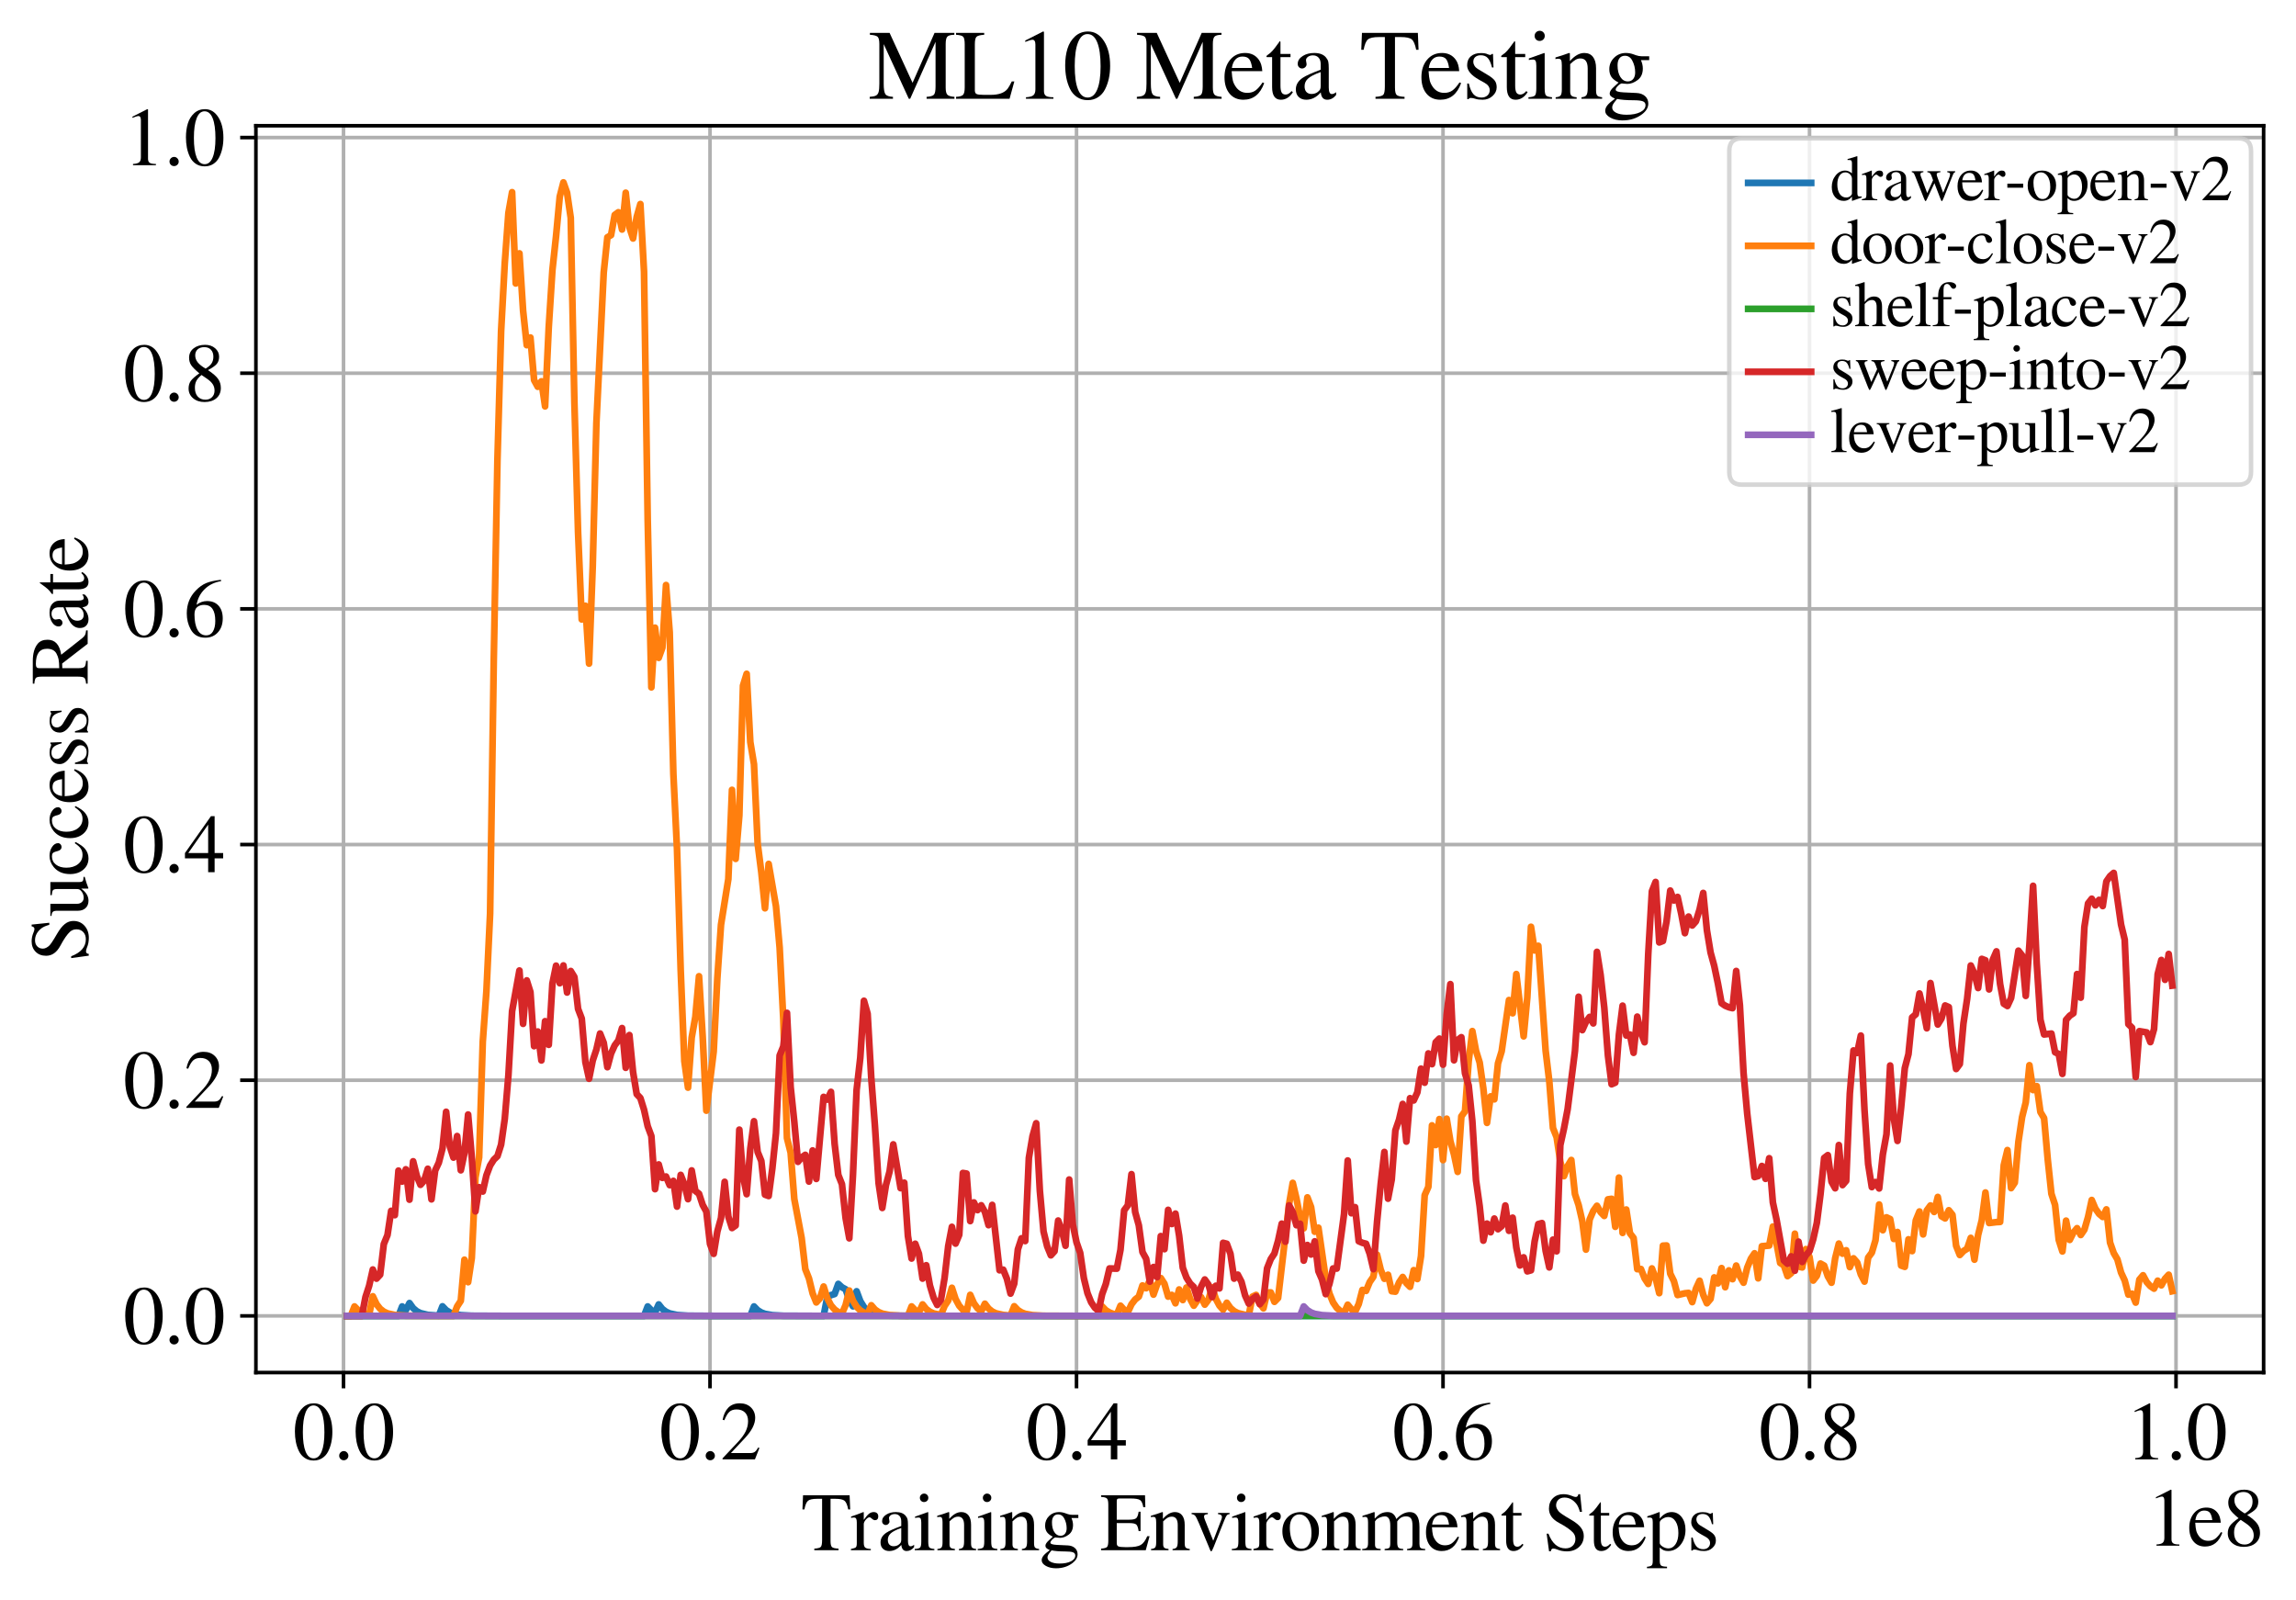<?xml version="1.0" encoding="utf-8" standalone="no"?>
<!DOCTYPE svg PUBLIC "-//W3C//DTD SVG 1.1//EN"
  "http://www.w3.org/Graphics/SVG/1.1/DTD/svg11.dtd">
<svg xmlns:xlink="http://www.w3.org/1999/xlink" width="510.5pt" height="355.769pt" viewBox="0 0 510.5 355.769" xmlns="http://www.w3.org/2000/svg" version="1.1">
 <defs>
  <style type="text/css">*{stroke-linejoin: round; stroke-linecap: butt}</style>
 </defs>
 <g id="figure_1">
  <g id="patch_1">
   <path d="M 0 355.769 
L 510.5 355.769 
L 510.5 0 
L 0 0 
z
" style="fill: #ffffff"/>
  </g>
  <g id="axes_1">
   <g id="patch_2">
    <path d="M 56.9 305.152 
L 503.3 305.152 
L 503.3 27.952 
L 56.9 27.952 
z
" style="fill: #ffffff"/>
   </g>
   <g id="matplotlib.axis_1">
    <g id="xtick_1">
     <g id="line2d_1">
      <path d="M 76.376 305.152 
L 76.376 27.952 
" clip-path="url(#pb3f3148767)" style="fill: none; stroke: #b0b0b0; stroke-width: 0.8; stroke-linecap: square"/>
     </g>
     <g id="line2d_2">
      <defs>
       <path id="mdae1dd69f1" d="M 0 0 
L 0 3.5 
" style="stroke: #000000; stroke-width: 0.8"/>
      </defs>
      <g>
       <use xlink:href="#mdae1dd69f1" x="76.376" y="305.152" style="stroke: #000000; stroke-width: 0.8"/>
      </g>
     </g>
     <g id="text_1">
      <!-- 0.0 -->
      <g transform="translate(65.126 324.446)scale(0.18 -0.18)">
       <defs>
        <path id="STIXGeneral-Regular-30" d="M 3046 2112 
Q 3046 1683 2963 1302 
Q 2880 922 2717 602 
Q 2554 282 2266 96 
Q 1978 -90 1600 -90 
Q 1210 -90 915 108 
Q 621 307 461 640 
Q 301 973 227 1350 
Q 154 1728 154 2150 
Q 154 2746 301 3222 
Q 448 3699 790 4012 
Q 1133 4326 1626 4326 
Q 2253 4326 2649 3712 
Q 3046 3098 3046 2112 
z
M 2432 2080 
Q 2432 3091 2217 3625 
Q 2003 4160 1587 4160 
Q 1190 4160 979 3622 
Q 768 3085 768 2106 
Q 768 1120 979 598 
Q 1190 77 1600 77 
Q 2003 77 2217 598 
Q 2432 1120 2432 2080 
z
" transform="scale(0.016)"/>
        <path id="STIXGeneral-Regular-2e" d="M 1158 275 
Q 1158 134 1052 32 
Q 947 -70 800 -70 
Q 653 -70 550 32 
Q 448 134 448 281 
Q 448 429 553 534 
Q 659 640 806 640 
Q 947 640 1052 531 
Q 1158 422 1158 275 
z
" transform="scale(0.016)"/>
       </defs>
       <use xlink:href="#STIXGeneral-Regular-30"/>
       <use xlink:href="#STIXGeneral-Regular-2e" x="50"/>
       <use xlink:href="#STIXGeneral-Regular-30" x="75"/>
      </g>
     </g>
    </g>
    <g id="xtick_2">
     <g id="line2d_3">
      <path d="M 157.866 305.152 
L 157.866 27.952 
" clip-path="url(#pb3f3148767)" style="fill: none; stroke: #b0b0b0; stroke-width: 0.8; stroke-linecap: square"/>
     </g>
     <g id="line2d_4">
      <g>
       <use xlink:href="#mdae1dd69f1" x="157.866" y="305.152" style="stroke: #000000; stroke-width: 0.8"/>
      </g>
     </g>
     <g id="text_2">
      <!-- 0.2 -->
      <g transform="translate(146.616 324.446)scale(0.18 -0.18)">
       <defs>
        <path id="STIXGeneral-Regular-32" d="M 3034 877 
L 2688 0 
L 186 0 
L 186 77 
L 1325 1286 
Q 1773 1754 1965 2144 
Q 2157 2534 2157 2950 
Q 2157 3379 1920 3616 
Q 1683 3853 1267 3853 
Q 922 3853 720 3673 
Q 518 3494 326 3021 
L 192 3053 
Q 301 3648 630 3987 
Q 960 4326 1523 4326 
Q 2054 4326 2380 4006 
Q 2707 3686 2707 3200 
Q 2707 2477 1888 1613 
L 832 486 
L 2330 486 
Q 2541 486 2665 569 
Q 2790 653 2944 915 
L 3034 877 
z
" transform="scale(0.016)"/>
       </defs>
       <use xlink:href="#STIXGeneral-Regular-30"/>
       <use xlink:href="#STIXGeneral-Regular-2e" x="50"/>
       <use xlink:href="#STIXGeneral-Regular-32" x="75"/>
      </g>
     </g>
    </g>
    <g id="xtick_3">
     <g id="line2d_5">
      <path d="M 239.355 305.152 
L 239.355 27.952 
" clip-path="url(#pb3f3148767)" style="fill: none; stroke: #b0b0b0; stroke-width: 0.8; stroke-linecap: square"/>
     </g>
     <g id="line2d_6">
      <g>
       <use xlink:href="#mdae1dd69f1" x="239.355" y="305.152" style="stroke: #000000; stroke-width: 0.8"/>
      </g>
     </g>
     <g id="text_3">
      <!-- 0.4 -->
      <g transform="translate(228.105 324.446)scale(0.18 -0.18)">
       <defs>
        <path id="STIXGeneral-Regular-34" d="M 3027 1069 
L 2368 1069 
L 2368 0 
L 1869 0 
L 1869 1069 
L 77 1069 
L 77 1478 
L 2086 4326 
L 2368 4326 
L 2368 1478 
L 3027 1478 
L 3027 1069 
z
M 1869 1478 
L 1869 3674 
L 333 1478 
L 1869 1478 
z
" transform="scale(0.016)"/>
       </defs>
       <use xlink:href="#STIXGeneral-Regular-30"/>
       <use xlink:href="#STIXGeneral-Regular-2e" x="50"/>
       <use xlink:href="#STIXGeneral-Regular-34" x="75"/>
      </g>
     </g>
    </g>
    <g id="xtick_4">
     <g id="line2d_7">
      <path d="M 320.845 305.152 
L 320.845 27.952 
" clip-path="url(#pb3f3148767)" style="fill: none; stroke: #b0b0b0; stroke-width: 0.8; stroke-linecap: square"/>
     </g>
     <g id="line2d_8">
      <g>
       <use xlink:href="#mdae1dd69f1" x="320.845" y="305.152" style="stroke: #000000; stroke-width: 0.8"/>
      </g>
     </g>
     <g id="text_4">
      <!-- 0.6 -->
      <g transform="translate(309.595 324.446)scale(0.18 -0.18)">
       <defs>
        <path id="STIXGeneral-Regular-36" d="M 2854 4378 
L 2867 4275 
Q 2112 4154 1606 3664 
Q 1101 3174 973 2451 
Q 1344 2739 1786 2739 
Q 2349 2739 2672 2380 
Q 2995 2022 2995 1402 
Q 2995 774 2669 378 
Q 2291 -90 1651 -90 
Q 870 -90 518 557 
Q 218 1107 218 1786 
Q 218 2835 915 3552 
Q 1312 3962 1731 4131 
Q 2150 4301 2854 4378 
z
M 2419 1203 
Q 2419 2445 1555 2445 
Q 1235 2445 1024 2275 
Q 813 2106 813 1702 
Q 813 954 1046 522 
Q 1280 90 1722 90 
Q 2061 90 2240 394 
Q 2419 698 2419 1203 
z
" transform="scale(0.016)"/>
       </defs>
       <use xlink:href="#STIXGeneral-Regular-30"/>
       <use xlink:href="#STIXGeneral-Regular-2e" x="50"/>
       <use xlink:href="#STIXGeneral-Regular-36" x="75"/>
      </g>
     </g>
    </g>
    <g id="xtick_5">
     <g id="line2d_9">
      <path d="M 402.334 305.152 
L 402.334 27.952 
" clip-path="url(#pb3f3148767)" style="fill: none; stroke: #b0b0b0; stroke-width: 0.8; stroke-linecap: square"/>
     </g>
     <g id="line2d_10">
      <g>
       <use xlink:href="#mdae1dd69f1" x="402.334" y="305.152" style="stroke: #000000; stroke-width: 0.8"/>
      </g>
     </g>
     <g id="text_5">
      <!-- 0.8 -->
      <g transform="translate(391.084 324.446)scale(0.18 -0.18)">
       <defs>
        <path id="STIXGeneral-Regular-38" d="M 2848 992 
Q 2848 499 2505 204 
Q 2163 -90 1587 -90 
Q 1050 -90 704 204 
Q 358 499 358 954 
Q 358 1293 524 1533 
Q 691 1773 1190 2125 
Q 710 2522 553 2765 
Q 397 3008 397 3328 
Q 397 3782 745 4054 
Q 1094 4326 1638 4326 
Q 2106 4326 2410 4060 
Q 2714 3795 2714 3411 
Q 2714 3059 2531 2848 
Q 2349 2637 1856 2374 
Q 2432 1990 2640 1689 
Q 2848 1389 2848 992 
z
M 2272 3411 
Q 2272 3744 2086 3945 
Q 1901 4147 1574 4147 
Q 1248 4147 1059 3977 
Q 870 3808 870 3513 
Q 870 3219 1059 2979 
Q 1248 2739 1670 2490 
Q 1997 2682 2134 2896 
Q 2272 3110 2272 3411 
z
M 1734 1741 
L 1357 1997 
Q 1075 1766 960 1545 
Q 845 1325 845 1011 
Q 845 576 1065 333 
Q 1286 90 1658 90 
Q 1971 90 2166 285 
Q 2362 480 2362 794 
Q 2362 1082 2214 1299 
Q 2067 1517 1734 1741 
z
" transform="scale(0.016)"/>
       </defs>
       <use xlink:href="#STIXGeneral-Regular-30"/>
       <use xlink:href="#STIXGeneral-Regular-2e" x="50"/>
       <use xlink:href="#STIXGeneral-Regular-38" x="75"/>
      </g>
     </g>
    </g>
    <g id="xtick_6">
     <g id="line2d_11">
      <path d="M 483.824 305.152 
L 483.824 27.952 
" clip-path="url(#pb3f3148767)" style="fill: none; stroke: #b0b0b0; stroke-width: 0.8; stroke-linecap: square"/>
     </g>
     <g id="line2d_12">
      <g>
       <use xlink:href="#mdae1dd69f1" x="483.824" y="305.152" style="stroke: #000000; stroke-width: 0.8"/>
      </g>
     </g>
     <g id="text_6">
      <!-- 1.0 -->
      <g transform="translate(472.574 324.446)scale(0.18 -0.18)">
       <defs>
        <path id="STIXGeneral-Regular-31" d="M 2522 0 
L 755 0 
L 755 96 
Q 1107 115 1235 227 
Q 1363 339 1363 608 
L 1363 3482 
Q 1363 3795 1171 3795 
Q 1082 3795 883 3718 
L 710 3654 
L 710 3744 
L 1856 4326 
L 1914 4307 
L 1914 486 
Q 1914 275 2042 185 
Q 2170 96 2522 96 
L 2522 0 
z
" transform="scale(0.016)"/>
       </defs>
       <use xlink:href="#STIXGeneral-Regular-31"/>
       <use xlink:href="#STIXGeneral-Regular-2e" x="50"/>
       <use xlink:href="#STIXGeneral-Regular-30" x="75"/>
      </g>
     </g>
    </g>
    <g id="text_7">
     <!-- Training Environment Steps -->
     <g transform="translate(178.105 344.646)scale(0.18 -0.18)">
      <defs>
       <path id="STIXGeneral-Regular-54" d="M 3795 3149 
L 3642 3149 
Q 3539 3674 3353 3821 
Q 3168 3968 2656 3968 
L 2278 3968 
L 2278 710 
Q 2278 346 2387 243 
Q 2496 141 2893 122 
L 2893 0 
L 1024 0 
L 1024 122 
Q 1427 147 1526 256 
Q 1626 365 1626 787 
L 1626 3968 
L 1242 3968 
Q 723 3968 540 3817 
Q 358 3667 262 3149 
L 109 3149 
L 154 4237 
L 3750 4237 
L 3795 3149 
z
" transform="scale(0.016)"/>
       <path id="STIXGeneral-Regular-72" d="M 1024 2931 
L 1024 2342 
Q 1267 2688 1430 2816 
Q 1594 2944 1792 2944 
Q 1958 2944 2051 2854 
Q 2144 2765 2144 2605 
Q 2144 2470 2077 2393 
Q 2010 2317 1894 2317 
Q 1773 2317 1638 2445 
Q 1536 2541 1472 2541 
Q 1338 2541 1181 2355 
Q 1024 2170 1024 2016 
L 1024 576 
Q 1024 301 1133 205 
Q 1242 109 1568 96 
L 1568 0 
L 32 0 
L 32 96 
Q 339 154 412 224 
Q 486 294 486 538 
L 486 2138 
Q 486 2349 438 2435 
Q 390 2522 269 2522 
Q 166 2522 45 2496 
L 45 2598 
Q 448 2726 992 2944 
L 1024 2931 
z
" transform="scale(0.016)"/>
       <path id="STIXGeneral-Regular-61" d="M 2829 422 
L 2829 243 
Q 2586 -64 2253 -64 
Q 1888 -64 1843 403 
L 1837 403 
Q 1427 -64 909 -64 
Q 608 -64 422 112 
Q 237 288 237 602 
Q 237 1050 685 1350 
Q 992 1555 1837 1869 
L 1837 2214 
Q 1837 2502 1699 2646 
Q 1562 2790 1338 2790 
Q 1146 2790 1018 2697 
Q 890 2605 890 2477 
Q 890 2419 909 2348 
Q 928 2278 928 2208 
Q 928 2112 841 2029 
Q 755 1946 634 1946 
Q 525 1946 441 2029 
Q 358 2112 358 2240 
Q 358 2547 685 2752 
Q 986 2944 1421 2944 
Q 1939 2944 2176 2656 
Q 2291 2522 2323 2384 
Q 2355 2246 2355 1946 
L 2355 723 
Q 2355 301 2554 301 
Q 2682 301 2829 422 
z
M 1837 813 
L 1837 1715 
Q 1248 1510 1018 1293 
Q 800 1094 800 800 
Q 800 557 921 432 
Q 1043 307 1242 307 
Q 1453 307 1613 410 
Q 1747 506 1792 589 
Q 1837 672 1837 813 
z
" transform="scale(0.016)"/>
       <path id="STIXGeneral-Regular-69" d="M 1152 4045 
Q 1152 3904 1056 3811 
Q 960 3718 819 3718 
Q 685 3718 592 3811 
Q 499 3904 499 4045 
Q 499 4179 595 4275 
Q 691 4371 826 4371 
Q 966 4371 1059 4275 
Q 1152 4179 1152 4045 
z
M 1619 0 
L 102 0 
L 102 96 
Q 435 115 521 211 
Q 608 307 608 666 
L 608 2118 
Q 608 2342 563 2432 
Q 518 2522 397 2522 
Q 243 2522 128 2490 
L 128 2592 
L 1120 2944 
L 1146 2918 
L 1146 672 
Q 1146 314 1226 218 
Q 1306 122 1619 96 
L 1619 0 
z
" transform="scale(0.016)"/>
       <path id="STIXGeneral-Regular-6e" d="M 3104 0 
L 1773 0 
L 1779 96 
Q 2016 115 2096 233 
Q 2176 352 2176 672 
L 2176 1946 
Q 2176 2592 1709 2592 
Q 1549 2592 1408 2515 
Q 1267 2438 1050 2227 
L 1050 461 
Q 1050 269 1136 192 
Q 1222 115 1466 96 
L 1466 0 
L 115 0 
L 115 96 
Q 358 115 435 214 
Q 512 314 512 602 
L 512 2157 
Q 512 2394 467 2483 
Q 422 2573 288 2573 
Q 160 2573 102 2547 
L 102 2656 
Q 550 2784 979 2944 
L 1030 2925 
L 1030 2426 
L 1037 2426 
Q 1491 2944 1958 2944 
Q 2323 2944 2518 2688 
Q 2714 2432 2714 1958 
L 2714 544 
Q 2714 288 2790 205 
Q 2867 122 3104 96 
L 3104 0 
z
" transform="scale(0.016)"/>
       <path id="STIXGeneral-Regular-67" d="M 3008 2483 
L 2477 2483 
Q 2598 2208 2598 1946 
Q 2598 1453 2265 1203 
Q 1933 954 1600 954 
Q 1530 954 1357 973 
L 1235 986 
Q 1107 947 979 812 
Q 851 678 851 582 
Q 851 435 1350 410 
L 2176 371 
Q 2528 358 2739 172 
Q 2950 -13 2950 -314 
Q 2950 -685 2566 -986 
Q 2035 -1395 1286 -1395 
Q 826 -1395 502 -1212 
Q 179 -1030 179 -774 
Q 179 -595 320 -419 
Q 461 -243 806 6 
Q 602 102 534 172 
Q 467 243 467 346 
Q 467 531 762 787 
Q 909 915 1037 1043 
Q 717 1203 579 1401 
Q 442 1600 442 1901 
Q 442 2336 752 2640 
Q 1062 2944 1510 2944 
Q 1766 2944 2022 2848 
L 2163 2797 
Q 2349 2733 2515 2733 
L 3008 2733 
L 3008 2483 
z
M 973 2163 
L 973 2144 
Q 973 1683 1155 1398 
Q 1338 1114 1632 1114 
Q 1850 1114 1978 1270 
Q 2106 1427 2106 1690 
Q 2106 2112 1914 2464 
Q 1754 2765 1446 2765 
Q 1222 2765 1097 2605 
Q 973 2445 973 2163 
z
M 2771 -410 
Q 2771 -230 2595 -163 
Q 2419 -96 1978 -96 
Q 1344 -96 941 -13 
Q 749 -243 688 -348 
Q 627 -454 627 -563 
Q 627 -774 880 -902 
Q 1133 -1030 1555 -1030 
Q 2099 -1030 2435 -860 
Q 2771 -691 2771 -410 
z
" transform="scale(0.016)"/>
       <path id="STIXGeneral-Regular-20" transform="scale(0.016)"/>
       <path id="STIXGeneral-Regular-45" d="M 3821 1082 
L 3526 0 
L 77 0 
L 77 122 
Q 442 147 538 252 
Q 634 358 634 730 
L 634 3520 
Q 634 3878 534 3987 
Q 435 4096 77 4115 
L 77 4237 
L 3469 4237 
L 3494 3322 
L 3334 3322 
Q 3264 3750 3085 3872 
Q 2906 3994 2349 3994 
L 1510 3994 
Q 1370 3994 1328 3952 
Q 1286 3910 1286 3763 
L 1286 2355 
L 2253 2355 
Q 2656 2355 2787 2470 
Q 2918 2586 2976 2970 
L 3123 2970 
L 3123 1472 
L 2976 1472 
Q 2918 1875 2790 1984 
Q 2662 2093 2253 2093 
L 1286 2093 
L 1286 538 
Q 1286 346 1420 291 
Q 1555 237 1933 237 
L 2163 237 
Q 2848 237 3136 403 
Q 3424 570 3642 1082 
L 3821 1082 
z
" transform="scale(0.016)"/>
       <path id="STIXGeneral-Regular-76" d="M 3053 2880 
L 3053 2784 
Q 2906 2771 2835 2688 
Q 2765 2605 2637 2285 
L 1818 230 
Q 1690 -90 1638 -90 
Q 1587 -90 1523 77 
Q 1510 96 1497 141 
Q 1485 186 1472 211 
L 704 2048 
Q 499 2534 403 2652 
Q 307 2771 122 2784 
L 122 2880 
L 1376 2880 
L 1376 2784 
Q 1210 2771 1146 2732 
Q 1082 2694 1082 2611 
Q 1082 2509 1139 2368 
L 1792 730 
L 2426 2387 
Q 2464 2483 2464 2579 
Q 2464 2758 2163 2784 
L 2163 2880 
L 3053 2880 
z
" transform="scale(0.016)"/>
       <path id="STIXGeneral-Regular-6f" d="M 3008 1478 
Q 3008 806 2608 371 
Q 2208 -64 1568 -64 
Q 979 -64 582 368 
Q 186 800 186 1459 
Q 186 2125 582 2534 
Q 979 2944 1626 2944 
Q 2221 2944 2614 2537 
Q 3008 2131 3008 1478 
z
M 2432 1306 
Q 2432 2035 2112 2445 
Q 1856 2765 1504 2765 
Q 1171 2765 966 2493 
Q 762 2221 762 1747 
Q 762 928 1101 435 
Q 1318 115 1677 115 
Q 2029 115 2230 432 
Q 2432 749 2432 1306 
z
" transform="scale(0.016)"/>
       <path id="STIXGeneral-Regular-6d" d="M 4960 0 
L 3565 0 
L 3565 96 
Q 3834 122 3907 208 
Q 3981 294 3981 576 
L 3981 1894 
Q 3981 2278 3869 2444 
Q 3757 2611 3488 2611 
Q 3264 2611 3107 2521 
Q 2950 2432 2803 2221 
L 2803 608 
Q 2803 301 2896 201 
Q 2989 102 3264 96 
L 3264 0 
L 1830 0 
L 1830 96 
Q 2112 115 2189 188 
Q 2266 262 2266 550 
L 2266 1901 
Q 2266 2611 1850 2611 
Q 1670 2611 1468 2531 
Q 1267 2451 1171 2336 
Q 1088 2240 1088 2227 
L 1088 448 
Q 1088 243 1177 176 
Q 1267 109 1523 96 
L 1523 0 
L 102 0 
L 102 96 
Q 371 102 460 195 
Q 550 288 550 563 
L 550 2150 
Q 550 2387 499 2480 
Q 448 2573 326 2573 
Q 230 2573 122 2547 
L 122 2656 
Q 557 2778 1011 2944 
L 1062 2925 
L 1062 2451 
L 1075 2451 
Q 1363 2752 1584 2848 
Q 1805 2944 2054 2944 
Q 2560 2944 2733 2406 
Q 3232 2944 3776 2944 
Q 4518 2944 4518 1792 
L 4518 493 
Q 4518 282 4582 202 
Q 4646 122 4794 109 
L 4960 96 
L 4960 0 
z
" transform="scale(0.016)"/>
       <path id="STIXGeneral-Regular-65" d="M 2611 1050 
L 2714 1005 
Q 2330 -64 1376 -64 
Q 813 -64 486 329 
Q 160 723 160 1389 
Q 160 2074 525 2509 
Q 890 2944 1485 2944 
Q 2061 2944 2374 2502 
Q 2560 2246 2592 1773 
L 621 1773 
Q 646 1370 700 1158 
Q 755 947 915 730 
Q 1184 378 1626 378 
Q 1939 378 2153 531 
Q 2368 685 2611 1050 
z
M 634 1978 
L 1939 1978 
Q 1882 2381 1750 2547 
Q 1619 2714 1312 2714 
Q 1043 2714 864 2525 
Q 685 2336 634 1978 
z
" transform="scale(0.016)"/>
       <path id="STIXGeneral-Regular-74" d="M 1702 493 
L 1786 422 
Q 1478 -64 1011 -64 
Q 448 -64 448 749 
L 448 2675 
L 109 2675 
Q 83 2694 83 2720 
Q 83 2771 192 2842 
Q 435 2982 813 3526 
Q 826 3546 874 3606 
Q 922 3667 941 3706 
Q 986 3706 986 3622 
L 986 2880 
L 1632 2880 
L 1632 2675 
L 986 2675 
L 986 845 
Q 986 538 1062 403 
Q 1139 269 1318 269 
Q 1510 269 1702 493 
z
" transform="scale(0.016)"/>
       <path id="STIXGeneral-Regular-53" d="M 3002 2963 
L 2842 2963 
Q 2733 3360 2579 3565 
Q 2189 4064 1651 4064 
Q 1357 4064 1181 3894 
Q 1005 3725 1005 3456 
Q 1005 3328 1069 3206 
Q 1133 3085 1206 2998 
Q 1280 2912 1465 2784 
Q 1651 2656 1766 2589 
Q 1882 2522 2150 2362 
Q 2669 2061 2905 1763 
Q 3142 1466 3142 1107 
Q 3142 576 2771 243 
Q 2400 -90 1837 -90 
Q 1421 -90 1082 58 
Q 915 128 781 128 
Q 704 128 653 70 
Q 602 13 602 -83 
L 461 -83 
L 275 1274 
L 416 1274 
Q 845 141 1734 141 
Q 2074 141 2285 342 
Q 2496 544 2496 858 
Q 2496 1158 2310 1363 
Q 2003 1696 1235 2106 
Q 454 2522 454 3206 
Q 454 3718 768 4022 
Q 1082 4326 1568 4326 
Q 1907 4326 2240 4186 
Q 2413 4109 2522 4109 
Q 2688 4109 2726 4326 
L 2861 4326 
L 3002 2963 
z
" transform="scale(0.016)"/>
       <path id="STIXGeneral-Regular-70" d="M 1018 2931 
L 1018 2438 
Q 1421 2944 1939 2944 
Q 2406 2944 2707 2560 
Q 3008 2176 3008 1581 
Q 3008 883 2621 409 
Q 2234 -64 1664 -64 
Q 1466 -64 1328 -6 
Q 1190 51 1018 211 
L 1018 -794 
Q 1018 -1094 1120 -1180 
Q 1222 -1267 1581 -1274 
L 1581 -1389 
L 32 -1389 
L 32 -1280 
Q 314 -1254 397 -1171 
Q 480 -1088 480 -838 
L 480 2157 
Q 480 2381 429 2451 
Q 378 2522 218 2522 
Q 115 2522 58 2515 
L 58 2618 
Q 506 2752 979 2944 
L 1018 2931 
z
M 1018 2138 
L 1018 563 
Q 1018 422 1238 281 
Q 1459 141 1683 141 
Q 2029 141 2243 467 
Q 2458 794 2458 1325 
Q 2458 1888 2243 2224 
Q 2029 2560 1670 2560 
Q 1446 2560 1232 2419 
Q 1018 2278 1018 2138 
z
" transform="scale(0.016)"/>
       <path id="STIXGeneral-Regular-73" d="M 998 1926 
L 1664 1523 
Q 1984 1331 2105 1164 
Q 2227 998 2227 736 
Q 2227 416 1961 176 
Q 1696 -64 1331 -64 
Q 1030 -64 864 -6 
Q 691 51 570 51 
Q 461 51 416 -26 
L 333 -26 
L 333 979 
L 435 979 
Q 538 512 730 294 
Q 922 77 1248 77 
Q 1485 77 1632 211 
Q 1779 346 1779 550 
Q 1779 845 1440 1030 
L 1094 1222 
Q 326 1651 326 2150 
Q 326 2522 566 2730 
Q 806 2938 1210 2938 
Q 1491 2938 1638 2867 
Q 1754 2816 1818 2816 
Q 1862 2816 1920 2880 
L 1990 2880 
L 2022 2010 
L 1926 2010 
Q 1818 2445 1654 2621 
Q 1491 2797 1203 2797 
Q 986 2797 854 2688 
Q 723 2579 723 2362 
Q 723 2253 796 2128 
Q 870 2003 998 1926 
z
" transform="scale(0.016)"/>
      </defs>
      <use xlink:href="#STIXGeneral-Regular-54"/>
      <use xlink:href="#STIXGeneral-Regular-72" x="61.1"/>
      <use xlink:href="#STIXGeneral-Regular-61" x="94.4"/>
      <use xlink:href="#STIXGeneral-Regular-69" x="138.8"/>
      <use xlink:href="#STIXGeneral-Regular-6e" x="166.6"/>
      <use xlink:href="#STIXGeneral-Regular-69" x="216.6"/>
      <use xlink:href="#STIXGeneral-Regular-6e" x="244.4"/>
      <use xlink:href="#STIXGeneral-Regular-67" x="294.4"/>
      <use xlink:href="#STIXGeneral-Regular-20" x="344.4"/>
      <use xlink:href="#STIXGeneral-Regular-45" x="369.4"/>
      <use xlink:href="#STIXGeneral-Regular-6e" x="430.5"/>
      <use xlink:href="#STIXGeneral-Regular-76" x="480.5"/>
      <use xlink:href="#STIXGeneral-Regular-69" x="530.5"/>
      <use xlink:href="#STIXGeneral-Regular-72" x="558.3"/>
      <use xlink:href="#STIXGeneral-Regular-6f" x="591.6"/>
      <use xlink:href="#STIXGeneral-Regular-6e" x="641.6"/>
      <use xlink:href="#STIXGeneral-Regular-6d" x="691.6"/>
      <use xlink:href="#STIXGeneral-Regular-65" x="769.4"/>
      <use xlink:href="#STIXGeneral-Regular-6e" x="813.8"/>
      <use xlink:href="#STIXGeneral-Regular-74" x="863.8"/>
      <use xlink:href="#STIXGeneral-Regular-20" x="891.6"/>
      <use xlink:href="#STIXGeneral-Regular-53" x="916.6"/>
      <use xlink:href="#STIXGeneral-Regular-74" x="972.2"/>
      <use xlink:href="#STIXGeneral-Regular-65" x="1000"/>
      <use xlink:href="#STIXGeneral-Regular-70" x="1044.4"/>
      <use xlink:href="#STIXGeneral-Regular-73" x="1094.4"/>
     </g>
    </g>
    <g id="text_8">
     <!-- 1e8 -->
     <g transform="translate(477.307 343.646)scale(0.18 -0.18)">
      <use xlink:href="#STIXGeneral-Regular-31"/>
      <use xlink:href="#STIXGeneral-Regular-65" x="50"/>
      <use xlink:href="#STIXGeneral-Regular-38" x="94.4"/>
     </g>
    </g>
   </g>
   <g id="matplotlib.axis_2">
    <g id="ytick_1">
     <g id="line2d_13">
      <path d="M 56.9 292.552 
L 503.3 292.552 
" clip-path="url(#pb3f3148767)" style="fill: none; stroke: #b0b0b0; stroke-width: 0.8; stroke-linecap: square"/>
     </g>
     <g id="line2d_14">
      <defs>
       <path id="m7870223ef2" d="M 0 0 
L -3.5 0 
" style="stroke: #000000; stroke-width: 0.8"/>
      </defs>
      <g>
       <use xlink:href="#m7870223ef2" x="56.9" y="292.552" style="stroke: #000000; stroke-width: 0.8"/>
      </g>
     </g>
     <g id="text_9">
      <!-- 0.0 -->
      <g transform="translate(27.4 298.699)scale(0.18 -0.18)">
       <use xlink:href="#STIXGeneral-Regular-30"/>
       <use xlink:href="#STIXGeneral-Regular-2e" x="50"/>
       <use xlink:href="#STIXGeneral-Regular-30" x="75"/>
      </g>
     </g>
    </g>
    <g id="ytick_2">
     <g id="line2d_15">
      <path d="M 56.9 240.158 
L 503.3 240.158 
" clip-path="url(#pb3f3148767)" style="fill: none; stroke: #b0b0b0; stroke-width: 0.8; stroke-linecap: square"/>
     </g>
     <g id="line2d_16">
      <g>
       <use xlink:href="#m7870223ef2" x="56.9" y="240.158" style="stroke: #000000; stroke-width: 0.8"/>
      </g>
     </g>
     <g id="text_10">
      <!-- 0.2 -->
      <g transform="translate(27.4 246.304)scale(0.18 -0.18)">
       <use xlink:href="#STIXGeneral-Regular-30"/>
       <use xlink:href="#STIXGeneral-Regular-2e" x="50"/>
       <use xlink:href="#STIXGeneral-Regular-32" x="75"/>
      </g>
     </g>
    </g>
    <g id="ytick_3">
     <g id="line2d_17">
      <path d="M 56.9 187.763 
L 503.3 187.763 
" clip-path="url(#pb3f3148767)" style="fill: none; stroke: #b0b0b0; stroke-width: 0.8; stroke-linecap: square"/>
     </g>
     <g id="line2d_18">
      <g>
       <use xlink:href="#m7870223ef2" x="56.9" y="187.763" style="stroke: #000000; stroke-width: 0.8"/>
      </g>
     </g>
     <g id="text_11">
      <!-- 0.4 -->
      <g transform="translate(27.4 193.91)scale(0.18 -0.18)">
       <use xlink:href="#STIXGeneral-Regular-30"/>
       <use xlink:href="#STIXGeneral-Regular-2e" x="50"/>
       <use xlink:href="#STIXGeneral-Regular-34" x="75"/>
      </g>
     </g>
    </g>
    <g id="ytick_4">
     <g id="line2d_19">
      <path d="M 56.9 135.369 
L 503.3 135.369 
" clip-path="url(#pb3f3148767)" style="fill: none; stroke: #b0b0b0; stroke-width: 0.8; stroke-linecap: square"/>
     </g>
     <g id="line2d_20">
      <g>
       <use xlink:href="#m7870223ef2" x="56.9" y="135.369" style="stroke: #000000; stroke-width: 0.8"/>
      </g>
     </g>
     <g id="text_12">
      <!-- 0.6 -->
      <g transform="translate(27.4 141.515)scale(0.18 -0.18)">
       <use xlink:href="#STIXGeneral-Regular-30"/>
       <use xlink:href="#STIXGeneral-Regular-2e" x="50"/>
       <use xlink:href="#STIXGeneral-Regular-36" x="75"/>
      </g>
     </g>
    </g>
    <g id="ytick_5">
     <g id="line2d_21">
      <path d="M 56.9 82.974 
L 503.3 82.974 
" clip-path="url(#pb3f3148767)" style="fill: none; stroke: #b0b0b0; stroke-width: 0.8; stroke-linecap: square"/>
     </g>
     <g id="line2d_22">
      <g>
       <use xlink:href="#m7870223ef2" x="56.9" y="82.974" style="stroke: #000000; stroke-width: 0.8"/>
      </g>
     </g>
     <g id="text_13">
      <!-- 0.8 -->
      <g transform="translate(27.4 89.121)scale(0.18 -0.18)">
       <use xlink:href="#STIXGeneral-Regular-30"/>
       <use xlink:href="#STIXGeneral-Regular-2e" x="50"/>
       <use xlink:href="#STIXGeneral-Regular-38" x="75"/>
      </g>
     </g>
    </g>
    <g id="ytick_6">
     <g id="line2d_23">
      <path d="M 56.9 30.58 
L 503.3 30.58 
" clip-path="url(#pb3f3148767)" style="fill: none; stroke: #b0b0b0; stroke-width: 0.8; stroke-linecap: square"/>
     </g>
     <g id="line2d_24">
      <g>
       <use xlink:href="#m7870223ef2" x="56.9" y="30.58" style="stroke: #000000; stroke-width: 0.8"/>
      </g>
     </g>
     <g id="text_14">
      <!-- 1.0 -->
      <g transform="translate(27.4 36.726)scale(0.18 -0.18)">
       <use xlink:href="#STIXGeneral-Regular-31"/>
       <use xlink:href="#STIXGeneral-Regular-2e" x="50"/>
       <use xlink:href="#STIXGeneral-Regular-30" x="75"/>
      </g>
     </g>
    </g>
    <g id="text_15">
     <!-- Success Rate -->
     <g transform="translate(19.493 213.797)rotate(-90)scale(0.18 -0.18)">
      <defs>
       <path id="STIXGeneral-Regular-75" d="M 3072 320 
L 3072 230 
Q 2573 96 2195 -58 
L 2163 -38 
L 2163 486 
L 2150 486 
Q 1747 -64 1235 -64 
Q 870 -64 662 160 
Q 454 384 454 755 
L 454 2362 
Q 454 2598 371 2688 
Q 288 2778 58 2790 
L 58 2880 
L 992 2880 
L 992 813 
Q 992 595 1123 451 
Q 1254 307 1446 307 
Q 1760 307 1984 506 
Q 2067 582 2099 649 
Q 2131 717 2131 877 
L 2131 2355 
Q 2131 2605 2041 2678 
Q 1952 2752 1658 2771 
L 1658 2880 
L 2669 2880 
L 2669 685 
Q 2669 461 2742 390 
Q 2816 320 3034 320 
L 3072 320 
z
" transform="scale(0.016)"/>
       <path id="STIXGeneral-Regular-63" d="M 2547 998 
L 2637 941 
Q 2362 403 2112 205 
Q 1786 -64 1376 -64 
Q 845 -64 502 336 
Q 160 736 160 1357 
Q 160 2170 698 2618 
Q 1094 2944 1562 2944 
Q 1965 2944 2256 2749 
Q 2547 2554 2547 2285 
Q 2547 2176 2457 2096 
Q 2368 2016 2246 2016 
Q 2022 2016 1939 2310 
L 1901 2451 
Q 1850 2630 1773 2694 
Q 1696 2758 1523 2758 
Q 1133 2758 893 2451 
Q 653 2144 653 1645 
Q 653 1094 928 745 
Q 1203 397 1645 397 
Q 1920 397 2118 528 
Q 2317 659 2547 998 
z
" transform="scale(0.016)"/>
       <path id="STIXGeneral-Regular-52" d="M 4224 0 
L 3187 0 
L 1664 1971 
L 1306 1958 
L 1306 717 
Q 1306 352 1405 249 
Q 1504 147 1875 122 
L 1875 0 
L 109 0 
L 109 122 
Q 474 154 563 262 
Q 653 371 653 794 
L 653 3526 
Q 653 3885 563 3987 
Q 474 4090 109 4115 
L 109 4237 
L 1850 4237 
Q 2726 4237 3187 3859 
Q 3501 3603 3501 3091 
Q 3501 2221 2342 2042 
L 3622 422 
Q 3757 256 3878 198 
Q 4000 141 4224 122 
L 4224 0 
z
M 1306 3731 
L 1306 2195 
Q 1766 2202 1990 2246 
Q 2214 2291 2438 2413 
Q 2803 2618 2803 3142 
Q 2803 4000 1632 4000 
Q 1459 4000 1382 3945 
Q 1306 3891 1306 3731 
z
" transform="scale(0.016)"/>
      </defs>
      <use xlink:href="#STIXGeneral-Regular-53"/>
      <use xlink:href="#STIXGeneral-Regular-75" x="55.6"/>
      <use xlink:href="#STIXGeneral-Regular-63" x="105.6"/>
      <use xlink:href="#STIXGeneral-Regular-63" x="150"/>
      <use xlink:href="#STIXGeneral-Regular-65" x="194.4"/>
      <use xlink:href="#STIXGeneral-Regular-73" x="238.8"/>
      <use xlink:href="#STIXGeneral-Regular-73" x="277.7"/>
      <use xlink:href="#STIXGeneral-Regular-20" x="316.6"/>
      <use xlink:href="#STIXGeneral-Regular-52" x="341.6"/>
      <use xlink:href="#STIXGeneral-Regular-61" x="408.3"/>
      <use xlink:href="#STIXGeneral-Regular-74" x="452.7"/>
      <use xlink:href="#STIXGeneral-Regular-65" x="480.5"/>
     </g>
    </g>
   </g>
   <g id="line2d_25">
    <path d="M 77.191 292.552 
L 88.599 292.552 
L 89.414 290.456 
L 90.229 291.295 
L 91.044 289.702 
L 91.859 290.842 
L 92.674 291.526 
L 93.489 291.936 
L 95.119 292.33 
L 97.563 292.504 
L 98.378 290.428 
L 99.193 291.277 
L 100.008 291.787 
L 100.823 292.093 
L 102.453 292.387 
L 104.897 292.516 
L 113.046 292.552 
L 143.197 292.552 
L 144.012 290.456 
L 144.827 291.295 
L 145.642 291.798 
L 146.457 290.004 
L 147.272 291.023 
L 148.087 291.635 
L 148.902 292.002 
L 150.532 292.354 
L 152.976 292.509 
L 159.495 292.551 
L 166.829 292.552 
L 167.644 290.456 
L 168.459 291.295 
L 169.274 291.798 
L 170.089 292.099 
L 171.719 292.389 
L 174.164 292.517 
L 182.312 292.552 
L 183.127 292.552 
L 183.942 288.36 
L 184.757 287.941 
L 185.572 287.69 
L 186.387 285.443 
L 187.202 286.191 
L 188.017 286.64 
L 188.832 289.005 
L 189.647 290.424 
L 190.461 287.083 
L 191.276 289.271 
L 192.091 290.583 
L 192.906 291.371 
L 193.721 291.843 
L 195.351 292.297 
L 197.796 292.497 
L 203.5 292.551 
L 351.811 292.552 
L 483.009 292.552 
L 483.009 292.552 
" clip-path="url(#pb3f3148767)" style="fill: none; stroke: #1f77b4; stroke-width: 1.5; stroke-linecap: square"/>
   </g>
   <g id="line2d_26">
    <path d="M 77.191 292.552 
L 78.006 292.552 
L 78.821 290.456 
L 79.636 291.295 
L 80.45 291.798 
L 81.265 292.099 
L 82.08 292.281 
L 82.895 288.198 
L 83.71 289.939 
L 84.525 290.984 
L 85.34 291.612 
L 86.155 291.988 
L 87.785 292.349 
L 90.229 292.508 
L 96.748 292.551 
L 100.823 292.552 
L 101.638 290.456 
L 102.453 289.199 
L 103.268 280.061 
L 104.082 285.058 
L 104.897 279.672 
L 105.712 261.771 
L 106.527 257.317 
L 107.342 231.591 
L 108.157 220.347 
L 108.972 203.122 
L 109.787 146.68 
L 110.602 102.336 
L 111.417 73.633 
L 112.231 58.508 
L 113.046 47.336 
L 113.861 42.73 
L 114.676 63.019 
L 115.491 56.331 
L 116.306 69.084 
L 117.121 76.736 
L 117.936 75.04 
L 118.751 84.501 
L 119.565 85.986 
L 120.38 84.781 
L 121.195 90.346 
L 122.01 72.727 
L 122.825 60.059 
L 123.64 52.459 
L 124.455 43.707 
L 125.27 40.552 
L 126.085 42.851 
L 126.9 48.421 
L 127.714 89.487 
L 128.529 118.319 
L 129.344 137.713 
L 130.159 134.68 
L 130.974 147.53 
L 131.789 125.899 
L 132.604 94.059 
L 134.234 60.558 
L 135.049 52.758 
L 135.863 52.27 
L 136.678 47.785 
L 137.493 47.19 
L 138.308 51.025 
L 139.123 42.847 
L 139.938 50.515 
L 140.753 53.02 
L 141.568 48.235 
L 142.383 45.365 
L 143.197 60.408 
L 144.012 115.542 
L 144.827 152.814 
L 145.642 139.548 
L 146.457 146.26 
L 147.272 143.999 
L 148.087 130.068 
L 148.902 140.571 
L 149.717 172.023 
L 150.532 188.798 
L 151.346 215.629 
L 152.161 235.919 
L 152.976 241.806 
L 153.791 230.668 
L 154.606 226.081 
L 155.421 217.041 
L 156.236 230.479 
L 157.051 246.925 
L 158.681 233.792 
L 159.495 217.476 
L 160.31 205.591 
L 161.94 195.439 
L 162.755 175.602 
L 163.57 190.945 
L 164.385 181.289 
L 165.2 152.442 
L 166.015 149.804 
L 166.829 164.988 
L 167.644 169.906 
L 168.459 187.528 
L 169.274 193.909 
L 170.089 201.93 
L 170.904 192.072 
L 172.534 201.47 
L 173.349 210.658 
L 174.164 226.649 
L 174.978 253.01 
L 175.793 256.252 
L 176.608 266.581 
L 178.238 275.238 
L 179.053 282.164 
L 179.868 284.223 
L 180.683 287.555 
L 181.498 289.554 
L 182.312 288.657 
L 183.127 286.024 
L 183.942 288.635 
L 184.757 290.202 
L 185.572 291.142 
L 186.387 291.706 
L 187.202 292.044 
L 188.017 290.152 
L 188.832 286.92 
L 189.647 289.173 
L 190.461 290.525 
L 191.276 291.336 
L 192.091 291.822 
L 192.906 292.114 
L 193.721 290.194 
L 194.536 291.137 
L 195.351 291.703 
L 196.166 292.043 
L 197.796 292.369 
L 200.24 292.513 
L 201.87 292.538 
L 202.685 290.448 
L 203.5 291.29 
L 204.315 291.795 
L 205.13 290.002 
L 205.944 291.022 
L 206.759 291.634 
L 207.574 292.001 
L 209.204 292.354 
L 210.019 290.337 
L 210.834 289.127 
L 211.649 286.306 
L 212.464 288.804 
L 213.279 290.303 
L 214.093 291.203 
L 214.908 291.743 
L 215.723 287.875 
L 216.538 289.746 
L 217.353 290.868 
L 218.168 291.542 
L 218.983 289.85 
L 219.798 290.931 
L 220.613 291.579 
L 221.427 291.969 
L 223.057 292.342 
L 224.687 292.476 
L 225.502 290.411 
L 226.317 291.267 
L 227.132 291.781 
L 227.947 292.09 
L 229.576 292.386 
L 232.021 292.516 
L 240.17 292.552 
L 244.245 292.552 
L 245.059 290.456 
L 245.874 291.295 
L 246.689 291.798 
L 247.504 292.099 
L 248.319 292.281 
L 249.134 290.293 
L 249.949 291.197 
L 250.764 291.739 
L 251.579 289.968 
L 252.394 288.906 
L 253.208 288.269 
L 254.023 285.791 
L 254.838 286.399 
L 255.653 284.669 
L 256.468 287.822 
L 257.283 285.523 
L 258.098 284.143 
L 258.913 285.411 
L 259.728 288.267 
L 260.542 287.885 
L 261.357 289.752 
L 262.172 286.681 
L 262.987 289.029 
L 263.802 286.247 
L 264.617 288.769 
L 265.432 290.282 
L 266.247 289.094 
L 267.062 288.382 
L 267.877 290.05 
L 268.691 288.955 
L 269.506 286.202 
L 270.321 288.742 
L 271.136 290.266 
L 271.951 291.181 
L 272.766 289.633 
L 273.581 290.801 
L 274.396 291.501 
L 275.211 291.922 
L 276.84 292.325 
L 277.655 292.416 
L 278.47 288.279 
L 279.285 287.892 
L 280.1 289.756 
L 280.915 290.875 
L 281.73 287.354 
L 282.545 287.338 
L 283.36 289.423 
L 284.174 288.579 
L 286.619 267.718 
L 287.434 262.981 
L 288.249 266.427 
L 289.064 270.589 
L 289.879 273.087 
L 290.694 266.203 
L 291.509 268.359 
L 292.323 273.845 
L 293.138 272.945 
L 294.768 284.236 
L 295.583 287.562 
L 296.398 289.558 
L 297.213 290.756 
L 298.028 291.474 
L 298.843 291.905 
L 299.658 290.068 
L 300.472 291.062 
L 301.287 291.658 
L 302.102 289.92 
L 302.917 286.781 
L 303.732 286.994 
L 304.547 285.026 
L 305.362 283.845 
L 306.177 278.945 
L 306.992 282.292 
L 307.806 284.3 
L 308.621 283.409 
L 309.436 287.066 
L 310.251 287.165 
L 311.066 285.128 
L 311.881 283.906 
L 312.696 285.269 
L 313.511 286.086 
L 314.326 282.385 
L 315.141 284.356 
L 315.955 279.251 
L 316.77 265.71 
L 317.585 263.872 
L 318.4 250.195 
L 319.215 254.563 
L 320.03 248.801 
L 320.845 257.918 
L 321.66 248.718 
L 322.475 253.677 
L 323.289 256.652 
L 324.104 260.533 
L 324.919 248.192 
L 325.734 247.074 
L 326.549 235.924 
L 327.364 229.234 
L 328.179 233.604 
L 328.994 236.225 
L 329.809 241.99 
L 330.624 249.64 
L 331.438 243.751 
L 332.253 244.41 
L 333.068 236.422 
L 333.883 233.724 
L 335.513 222.333 
L 336.328 225.271 
L 337.143 216.555 
L 338.773 230.403 
L 339.587 221.73 
L 340.402 206.048 
L 341.217 211.309 
L 342.032 210.274 
L 343.662 233.591 
L 344.477 240.409 
L 345.292 250.787 
L 346.107 252.823 
L 346.921 258.236 
L 347.736 261.483 
L 348.551 259.24 
L 349.366 257.895 
L 350.181 265.47 
L 350.996 267.92 
L 351.811 271.485 
L 352.626 277.816 
L 353.441 271.136 
L 354.256 269.224 
L 355.07 268.076 
L 355.885 269.483 
L 356.7 270.328 
L 357.515 266.643 
L 358.33 266.528 
L 359.145 272.746 
L 359.96 261.806 
L 360.775 274.105 
L 361.59 268.909 
L 362.404 274.175 
L 363.219 275.238 
L 364.034 282.164 
L 364.849 282.128 
L 365.664 284.202 
L 366.479 285.446 
L 367.294 282.001 
L 368.109 284.126 
L 368.924 287.496 
L 369.739 276.944 
L 370.553 276.9 
L 371.368 283.161 
L 372.183 284.822 
L 372.998 287.914 
L 374.628 287.529 
L 375.443 287.443 
L 376.258 289.486 
L 377.073 286.521 
L 377.888 284.742 
L 378.702 287.866 
L 379.517 289.74 
L 380.332 288.769 
L 381.147 283.995 
L 381.962 285.322 
L 382.777 281.927 
L 383.592 286.177 
L 384.407 282.44 
L 385.222 284.389 
L 386.036 281.367 
L 386.851 283.745 
L 387.666 285.172 
L 388.481 281.837 
L 389.296 279.836 
L 390.111 278.635 
L 390.926 284.202 
L 391.741 277.063 
L 393.371 276.916 
L 394.185 272.692 
L 395 276.444 
L 395.815 280.792 
L 396.63 281.304 
L 397.445 283.708 
L 398.26 283.054 
L 399.075 274.279 
L 399.89 281.588 
L 400.705 281.782 
L 401.519 277.707 
L 402.334 279.453 
L 403.149 284.693 
L 403.964 283.645 
L 404.779 280.921 
L 405.594 281.382 
L 406.409 283.754 
L 407.224 285.177 
L 408.039 279.744 
L 408.854 276.484 
L 409.668 278.72 
L 410.483 277.965 
L 411.298 281.704 
L 412.113 279.756 
L 412.928 280.683 
L 413.743 283.335 
L 414.558 284.926 
L 415.373 279.593 
L 416.188 278.49 
L 417.003 275.731 
L 417.817 267.789 
L 418.632 273.503 
L 419.447 270.644 
L 420.262 271.024 
L 421.077 275.444 
L 421.892 273.904 
L 422.707 281.363 
L 423.522 281.647 
L 424.337 275.53 
L 425.151 278.147 
L 425.966 271.335 
L 426.781 269.343 
L 427.596 274.435 
L 428.411 269.107 
L 429.226 268.006 
L 430.041 269.441 
L 430.856 266.111 
L 431.671 270.4 
L 432.486 270.878 
L 433.3 269.069 
L 434.115 270.079 
L 434.93 276.972 
L 435.745 279.013 
L 436.56 278.141 
L 437.375 277.618 
L 438.19 275.209 
L 439.005 280.05 
L 439.82 274.572 
L 440.635 271.285 
L 441.449 265.122 
L 442.264 271.902 
L 443.894 271.705 
L 444.709 271.661 
L 445.524 259.06 
L 446.339 255.69 
L 447.154 264.148 
L 447.969 262.935 
L 448.783 253.824 
L 449.598 248.357 
L 450.413 245.078 
L 451.228 236.822 
L 452.043 242.348 
L 452.858 241.472 
L 453.673 247.233 
L 454.488 248.595 
L 455.303 257.795 
L 456.118 265.41 
L 456.932 267.884 
L 457.747 275.655 
L 458.562 278.223 
L 459.377 271.38 
L 460.192 275.657 
L 461.007 274.032 
L 461.822 273.057 
L 462.637 274.568 
L 463.452 273.378 
L 464.266 270.569 
L 465.081 266.788 
L 465.896 268.71 
L 466.711 269.864 
L 467.526 270.556 
L 468.341 268.876 
L 469.156 276.25 
L 469.971 278.58 
L 470.786 279.977 
L 471.601 282.911 
L 472.415 284.672 
L 473.23 287.824 
L 474.045 287.619 
L 474.86 289.593 
L 475.675 284.489 
L 476.49 283.523 
L 477.305 285.039 
L 478.12 285.948 
L 478.935 286.494 
L 479.75 284.726 
L 480.564 285.761 
L 481.379 284.286 
L 482.194 283.401 
L 483.009 287.061 
L 483.009 287.061 
" clip-path="url(#pb3f3148767)" style="fill: none; stroke: #ff7f0e; stroke-width: 1.5; stroke-linecap: square"/>
   </g>
   <g id="line2d_27">
    <path d="M 77.191 292.552 
L 483.009 292.552 
L 483.009 292.552 
" clip-path="url(#pb3f3148767)" style="fill: none; stroke: #2ca02c; stroke-width: 1.5; stroke-linecap: square"/>
   </g>
   <g id="line2d_28">
    <path d="M 77.191 292.552 
L 80.45 292.552 
L 81.265 288.361 
L 82.08 285.846 
L 82.895 282.241 
L 83.71 284.27 
L 84.525 283.391 
L 85.34 276.577 
L 86.155 274.584 
L 86.97 269.196 
L 87.785 270.156 
L 88.599 260.252 
L 89.414 262.693 
L 90.229 259.966 
L 91.044 266.713 
L 91.859 258.187 
L 92.674 261.454 
L 93.489 263.414 
L 94.304 262.495 
L 95.119 259.847 
L 95.934 266.642 
L 96.748 260.24 
L 97.563 258.494 
L 98.378 255.351 
L 99.193 247.178 
L 100.008 254.849 
L 100.823 257.355 
L 101.638 252.572 
L 102.453 260.181 
L 103.268 256.363 
L 104.082 247.785 
L 104.897 257.309 
L 105.712 269.31 
L 106.527 263.937 
L 107.342 264.904 
L 108.157 261.293 
L 108.972 259.126 
L 109.787 257.826 
L 110.602 257.046 
L 111.417 254.482 
L 112.231 248.752 
L 113.046 239.027 
L 113.861 224.809 
L 115.491 215.77 
L 116.306 227.621 
L 117.121 217.965 
L 117.936 220.555 
L 118.751 232.588 
L 119.565 229.328 
L 120.38 235.756 
L 121.195 227.038 
L 122.01 232.286 
L 122.825 218.668 
L 123.64 214.689 
L 124.455 218.589 
L 125.27 214.642 
L 126.085 220.657 
L 126.9 215.882 
L 127.714 217.209 
L 128.529 224.293 
L 129.344 226.447 
L 130.159 236.123 
L 130.974 239.833 
L 131.789 235.771 
L 132.604 233.334 
L 133.419 229.776 
L 134.234 231.833 
L 135.049 237.259 
L 135.863 234.227 
L 136.678 232.408 
L 137.493 231.316 
L 138.308 228.565 
L 139.123 237.394 
L 139.938 230.116 
L 140.753 238.324 
L 141.568 243.249 
L 142.383 244.108 
L 143.197 246.72 
L 144.012 250.382 
L 144.827 252.58 
L 145.642 264.377 
L 146.457 258.881 
L 147.272 261.87 
L 148.087 261.568 
L 148.902 263.483 
L 149.717 262.536 
L 150.532 268.255 
L 151.346 261.208 
L 152.161 263.267 
L 152.976 266.598 
L 153.791 260.213 
L 154.606 264.766 
L 155.421 265.401 
L 156.236 267.879 
L 157.051 269.365 
L 157.866 276.544 
L 158.681 278.756 
L 159.495 273.795 
L 160.31 270.819 
L 161.125 262.746 
L 161.94 270.477 
L 162.755 273.02 
L 163.57 272.45 
L 164.385 251.15 
L 165.2 261.423 
L 166.015 265.492 
L 166.829 255.358 
L 167.644 249.278 
L 168.459 256.109 
L 169.274 258.111 
L 170.089 265.6 
L 170.904 265.902 
L 171.719 259.796 
L 172.534 251.941 
L 173.349 234.653 
L 174.164 232.663 
L 174.978 225.182 
L 175.793 241.651 
L 176.608 249.437 
L 177.423 258.3 
L 178.238 257.33 
L 179.053 256.749 
L 179.868 262.687 
L 180.683 255.771 
L 181.498 262.1 
L 183.127 243.865 
L 183.942 244.478 
L 184.757 242.75 
L 185.572 254.288 
L 186.387 261.21 
L 187.202 263.268 
L 188.017 270.79 
L 188.832 275.303 
L 189.647 261.245 
L 190.461 242.331 
L 191.276 235.174 
L 192.091 222.497 
L 192.906 225.37 
L 193.721 239.668 
L 194.536 250.343 
L 195.351 263.035 
L 196.166 268.555 
L 196.981 263.483 
L 197.796 260.44 
L 198.61 254.423 
L 200.24 264.155 
L 201.055 262.939 
L 201.87 274.784 
L 202.685 279.796 
L 203.5 276.515 
L 204.315 278.738 
L 205.13 284.264 
L 205.944 281.292 
L 206.759 285.796 
L 207.574 288.498 
L 208.389 290.12 
L 209.204 288.997 
L 210.019 284.132 
L 210.834 277.021 
L 211.649 272.755 
L 212.464 276.482 
L 213.279 274.527 
L 214.093 260.779 
L 214.908 260.914 
L 215.723 271.473 
L 216.538 267.33 
L 217.353 269.036 
L 218.168 267.963 
L 218.983 269.416 
L 219.798 272.383 
L 220.613 267.876 
L 222.242 282.411 
L 223.057 282.276 
L 223.872 284.291 
L 224.687 287.595 
L 225.502 285.386 
L 226.317 277.774 
L 227.132 275.302 
L 227.947 275.915 
L 228.762 257.42 
L 229.576 252.611 
L 230.391 249.725 
L 231.206 264.76 
L 232.021 273.781 
L 232.836 277.098 
L 233.651 279.088 
L 234.466 278.186 
L 235.281 271.358 
L 236.096 273.548 
L 236.911 276.958 
L 237.725 262.238 
L 238.54 272.268 
L 239.355 276.19 
L 240.17 278.543 
L 240.985 284.147 
L 241.8 287.509 
L 242.615 289.526 
L 243.43 290.737 
L 244.245 291.463 
L 245.059 287.707 
L 245.874 285.453 
L 246.689 282.006 
L 248.319 282.049 
L 249.134 277.867 
L 249.949 269.071 
L 250.764 267.984 
L 251.579 261.045 
L 252.394 269.456 
L 253.208 272.407 
L 254.023 278.369 
L 254.838 279.851 
L 255.653 284.931 
L 256.468 281.692 
L 257.283 283.94 
L 258.098 274.81 
L 258.913 277.716 
L 259.728 268.98 
L 260.542 272.121 
L 261.357 269.815 
L 262.172 274.718 
L 262.987 281.852 
L 263.802 284.036 
L 264.617 285.347 
L 265.432 286.133 
L 266.247 288.701 
L 267.062 286.05 
L 267.877 284.459 
L 268.691 285.601 
L 269.506 288.381 
L 270.321 285.858 
L 271.136 286.44 
L 271.951 276.31 
L 272.766 276.52 
L 273.581 278.741 
L 274.396 284.265 
L 275.211 283.389 
L 276.026 284.958 
L 276.84 287.996 
L 277.655 289.818 
L 278.47 288.816 
L 279.285 288.215 
L 280.1 289.95 
L 280.915 288.895 
L 281.73 281.975 
L 282.545 279.918 
L 283.36 278.684 
L 284.174 275.848 
L 284.989 272.051 
L 285.804 276.06 
L 286.619 267.986 
L 287.434 269.43 
L 288.249 272.391 
L 289.064 272.072 
L 289.879 280.264 
L 290.694 276.796 
L 291.509 278.907 
L 292.323 275.982 
L 293.138 282.61 
L 293.953 284.491 
L 294.768 287.716 
L 295.583 285.459 
L 296.398 282.009 
L 297.213 282.034 
L 298.843 269.904 
L 299.658 258.005 
L 300.472 269.728 
L 301.287 268.379 
L 302.102 275.952 
L 302.917 276.305 
L 303.732 276.516 
L 304.547 278.739 
L 305.362 282.169 
L 306.177 271.652 
L 306.992 263.246 
L 307.806 256.106 
L 308.621 266.493 
L 309.436 262.246 
L 310.251 251.315 
L 311.066 248.948 
L 311.881 245.432 
L 312.696 253.801 
L 313.511 244.152 
L 314.326 244.65 
L 315.141 242.853 
L 315.955 237.583 
L 316.77 240.709 
L 317.585 234.201 
L 318.4 236.584 
L 319.215 231.726 
L 320.03 230.907 
L 320.845 236.703 
L 321.66 225.51 
L 322.475 218.795 
L 323.289 235.723 
L 324.104 231.209 
L 324.919 230.597 
L 325.734 238.613 
L 326.549 241.327 
L 327.364 249.242 
L 328.179 262.375 
L 328.994 268.158 
L 329.809 275.82 
L 330.624 272.034 
L 331.438 273.954 
L 332.253 270.914 
L 333.068 273.282 
L 333.883 272.607 
L 334.698 268.01 
L 335.513 273.636 
L 336.328 270.723 
L 337.143 277.359 
L 337.958 281.34 
L 338.773 279.538 
L 339.587 282.648 
L 340.402 282.418 
L 341.217 275.993 
L 342.032 272.138 
L 342.847 271.92 
L 343.662 278.077 
L 344.477 281.771 
L 345.292 275.605 
L 346.107 278.192 
L 346.921 254.595 
L 347.736 250.916 
L 348.551 246.613 
L 350.181 233.679 
L 350.996 221.6 
L 351.811 229.023 
L 352.626 227.19 
L 353.441 226.089 
L 354.256 227.525 
L 355.07 211.62 
L 355.885 216.748 
L 356.7 224.016 
L 357.515 234.664 
L 358.33 241.053 
L 359.145 240.695 
L 359.96 230.001 
L 360.775 223.585 
L 361.59 230.214 
L 362.404 230 
L 363.219 234.063 
L 364.034 226.022 
L 364.849 229.58 
L 365.664 231.716 
L 366.479 212.039 
L 367.294 198.137 
L 368.109 196.083 
L 368.924 209.521 
L 369.739 209.201 
L 370.553 204.818 
L 371.368 197.996 
L 372.183 200.19 
L 372.998 199.411 
L 373.813 203.135 
L 374.628 207.465 
L 375.443 203.776 
L 376.258 205.754 
L 377.073 204.845 
L 377.888 202.204 
L 378.702 198.523 
L 379.517 206.794 
L 380.332 211.756 
L 381.147 214.734 
L 381.962 218.616 
L 382.777 223.041 
L 383.592 223.6 
L 384.407 223.936 
L 385.222 224.137 
L 386.036 215.875 
L 386.851 223.492 
L 387.666 238.542 
L 388.481 247.571 
L 390.111 261.689 
L 390.926 261.459 
L 391.741 259.226 
L 392.556 262.078 
L 393.371 257.501 
L 394.185 267.33 
L 395 271.131 
L 396.63 280.23 
L 397.445 280.967 
L 398.26 279.314 
L 399.075 282.513 
L 399.89 276.05 
L 400.705 280.555 
L 401.519 279.067 
L 402.334 278.173 
L 403.149 275.542 
L 403.964 271.867 
L 404.779 265.471 
L 405.594 257.441 
L 406.409 256.815 
L 407.224 262.727 
L 408.039 264.178 
L 408.854 254.57 
L 409.668 263.475 
L 410.483 262.531 
L 411.298 243.103 
L 412.113 233.542 
L 412.928 234.092 
L 413.743 230.231 
L 414.558 246.776 
L 415.373 258.799 
L 416.188 263.917 
L 417.003 262.797 
L 417.817 264.22 
L 418.632 256.691 
L 419.447 252.173 
L 420.262 236.888 
L 421.077 248.675 
L 421.892 253.651 
L 422.707 246.158 
L 423.522 237.47 
L 424.337 234.354 
L 425.151 226.196 
L 425.966 225.494 
L 426.781 220.88 
L 427.596 224.4 
L 428.411 228.607 
L 429.226 218.557 
L 430.856 227.771 
L 431.671 226.438 
L 432.486 223.543 
L 433.3 223.901 
L 434.115 232.5 
L 434.93 237.659 
L 435.745 236.562 
L 436.56 227.522 
L 437.375 222.097 
L 438.19 214.651 
L 439.005 216.47 
L 439.82 219.658 
L 440.635 213.187 
L 441.449 213.497 
L 442.264 219.969 
L 443.079 213.374 
L 443.894 211.513 
L 444.709 218.779 
L 445.524 223.139 
L 446.339 223.659 
L 447.154 221.875 
L 448.783 211.361 
L 449.598 212.401 
L 450.413 221.408 
L 451.228 210.046 
L 452.043 196.941 
L 452.858 214.228 
L 453.673 226.695 
L 454.488 229.985 
L 456.118 229.789 
L 456.932 233.936 
L 457.747 234.329 
L 458.562 238.756 
L 459.377 226.742 
L 460.192 225.821 
L 461.007 225.268 
L 461.822 216.554 
L 462.637 221.804 
L 463.452 206.092 
L 464.266 200.856 
L 465.081 199.81 
L 465.896 201.279 
L 466.711 200.064 
L 467.526 201.431 
L 468.341 195.964 
L 469.156 194.779 
L 469.971 194.069 
L 471.601 205.542 
L 472.415 208.909 
L 473.23 227.696 
L 474.045 228.489 
L 474.86 239.444 
L 475.675 229.25 
L 477.305 229.525 
L 478.12 231.682 
L 478.935 228.785 
L 479.75 216.568 
L 480.564 213.429 
L 481.379 217.833 
L 482.194 212.093 
L 483.009 219.127 
L 483.009 219.127 
" clip-path="url(#pb3f3148767)" style="fill: none; stroke: #d62728; stroke-width: 1.5; stroke-linecap: square"/>
   </g>
   <g id="line2d_29">
    <path d="M 77.191 292.552 
L 289.064 292.552 
L 289.879 290.456 
L 290.694 291.295 
L 291.509 291.798 
L 292.323 292.099 
L 293.953 292.389 
L 296.398 292.517 
L 304.547 292.552 
L 483.009 292.552 
L 483.009 292.552 
" clip-path="url(#pb3f3148767)" style="fill: none; stroke: #9467bd; stroke-width: 1.5; stroke-linecap: square"/>
   </g>
   <g id="patch_3">
    <path d="M 56.9 305.152 
L 56.9 27.952 
" style="fill: none; stroke: #000000; stroke-width: 0.8; stroke-linejoin: miter; stroke-linecap: square"/>
   </g>
   <g id="patch_4">
    <path d="M 503.3 305.152 
L 503.3 27.952 
" style="fill: none; stroke: #000000; stroke-width: 0.8; stroke-linejoin: miter; stroke-linecap: square"/>
   </g>
   <g id="patch_5">
    <path d="M 56.9 305.152 
L 503.3 305.152 
" style="fill: none; stroke: #000000; stroke-width: 0.8; stroke-linejoin: miter; stroke-linecap: square"/>
   </g>
   <g id="patch_6">
    <path d="M 56.9 27.952 
L 503.3 27.952 
" style="fill: none; stroke: #000000; stroke-width: 0.8; stroke-linejoin: miter; stroke-linecap: square"/>
   </g>
   <g id="text_16">
    <!-- ML10 Meta Testing -->
    <g transform="translate(193.104 21.952)scale(0.216 -0.216)">
     <defs>
      <path id="STIXGeneral-Regular-4d" d="M 5530 0 
L 3738 0 
L 3738 122 
Q 4115 147 4214 265 
Q 4314 384 4314 787 
L 4314 3661 
L 2682 0 
L 2592 0 
L 979 3514 
L 979 966 
Q 979 448 1088 294 
Q 1197 141 1574 122 
L 1574 0 
L 77 0 
L 77 122 
Q 358 141 480 205 
Q 602 269 650 432 
Q 698 595 698 966 
L 698 3514 
Q 698 3878 589 3984 
Q 480 4090 90 4115 
L 90 4237 
L 1357 4237 
L 2835 1024 
L 4250 4237 
L 5523 4237 
L 5523 4115 
Q 5178 4109 5072 3993 
Q 4966 3878 4966 3520 
L 4966 717 
Q 4966 378 5072 262 
Q 5178 147 5530 122 
L 5530 0 
z
" transform="scale(0.016)"/>
      <path id="STIXGeneral-Regular-4c" d="M 3827 1114 
L 3520 0 
L 77 0 
L 77 122 
Q 429 141 531 256 
Q 634 371 634 736 
L 634 3494 
Q 634 3872 541 3981 
Q 448 4090 77 4115 
L 77 4237 
L 1888 4237 
L 1888 4115 
Q 1498 4090 1392 3984 
Q 1286 3878 1286 3507 
L 1286 538 
Q 1286 358 1398 304 
Q 1510 250 1862 250 
L 2310 250 
Q 3085 250 3392 640 
Q 3520 813 3661 1114 
L 3827 1114 
z
" transform="scale(0.016)"/>
     </defs>
     <use xlink:href="#STIXGeneral-Regular-4d"/>
     <use xlink:href="#STIXGeneral-Regular-4c" x="88.9"/>
     <use xlink:href="#STIXGeneral-Regular-31" x="150"/>
     <use xlink:href="#STIXGeneral-Regular-30" x="200"/>
     <use xlink:href="#STIXGeneral-Regular-20" x="250"/>
     <use xlink:href="#STIXGeneral-Regular-4d" x="275"/>
     <use xlink:href="#STIXGeneral-Regular-65" x="363.9"/>
     <use xlink:href="#STIXGeneral-Regular-74" x="408.3"/>
     <use xlink:href="#STIXGeneral-Regular-61" x="436.1"/>
     <use xlink:href="#STIXGeneral-Regular-20" x="480.5"/>
     <use xlink:href="#STIXGeneral-Regular-54" x="505.5"/>
     <use xlink:href="#STIXGeneral-Regular-65" x="566.6"/>
     <use xlink:href="#STIXGeneral-Regular-73" x="611"/>
     <use xlink:href="#STIXGeneral-Regular-74" x="649.9"/>
     <use xlink:href="#STIXGeneral-Regular-69" x="677.7"/>
     <use xlink:href="#STIXGeneral-Regular-6e" x="705.5"/>
     <use xlink:href="#STIXGeneral-Regular-67" x="755.5"/>
    </g>
   </g>
   <g id="legend_1">
    <g id="patch_7">
     <path d="M 387.295 107.752 
L 497.7 107.752 
Q 500.5 107.752 500.5 104.952 
L 500.5 33.552 
Q 500.5 30.752 497.7 30.752 
L 387.295 30.752 
Q 384.495 30.752 384.495 33.552 
L 384.495 104.952 
Q 384.495 107.752 387.295 107.752 
z
" style="fill: #ffffff; opacity: 0.8; stroke: #cccccc; stroke-linejoin: miter"/>
    </g>
    <g id="line2d_30">
     <path d="M 388.695 40.664 
L 395.695 40.664 
L 402.695 40.664 
" style="fill: none; stroke: #1f77b4; stroke-width: 1.5; stroke-linecap: square"/>
    </g>
    <g id="text_17">
     <!-- drawer-open-v2 -->
     <g transform="translate(406.895 44.514)scale(0.14 -0.14)">
      <defs>
       <path id="STIXGeneral-Regular-64" d="M 3142 269 
L 2202 -64 
L 2176 -45 
L 2176 365 
Q 1869 -64 1357 -64 
Q 826 -64 499 317 
Q 173 698 173 1312 
Q 173 1990 563 2467 
Q 954 2944 1504 2944 
Q 1850 2944 2176 2669 
L 2176 3667 
Q 2176 3866 2118 3930 
Q 2061 3994 1882 3994 
Q 1792 3994 1741 3987 
L 1741 4090 
Q 2323 4243 2682 4371 
L 2714 4358 
L 2714 730 
Q 2714 506 2768 435 
Q 2822 365 2995 365 
Q 3034 365 3142 371 
L 3142 269 
z
M 2176 653 
L 2176 2125 
Q 2176 2381 1981 2573 
Q 1786 2765 1523 2765 
Q 1158 2765 940 2438 
Q 723 2112 723 1568 
Q 723 979 963 624 
Q 1203 269 1606 269 
Q 1907 269 2080 474 
Q 2176 582 2176 653 
z
" transform="scale(0.016)"/>
       <path id="STIXGeneral-Regular-77" d="M 4442 2880 
L 4442 2784 
Q 4346 2752 4301 2691 
Q 4256 2630 4179 2438 
L 3296 224 
Q 3168 -90 3117 -90 
Q 3085 -90 3062 -48 
Q 3040 -6 2963 186 
L 2381 1696 
L 1664 160 
Q 1549 -90 1504 -90 
Q 1446 -90 1338 192 
L 474 2381 
Q 378 2630 314 2700 
Q 250 2771 134 2784 
L 134 2880 
L 1286 2880 
L 1286 2784 
Q 1120 2765 1056 2720 
Q 992 2675 992 2573 
Q 992 2477 1030 2381 
L 1664 710 
L 2246 1984 
L 2118 2342 
Q 2029 2598 1942 2681 
Q 1856 2765 1677 2784 
L 1677 2880 
L 2976 2880 
L 2976 2784 
Q 2752 2752 2678 2707 
Q 2605 2662 2605 2560 
Q 2605 2458 2714 2176 
L 3251 742 
L 3827 2163 
Q 3936 2432 3936 2592 
Q 3936 2669 3875 2710 
Q 3814 2752 3654 2784 
L 3654 2880 
L 4442 2880 
z
" transform="scale(0.016)"/>
       <path id="STIXGeneral-Regular-2d" d="M 1824 1242 
L 250 1242 
L 250 1645 
L 1824 1645 
L 1824 1242 
z
" transform="scale(0.016)"/>
      </defs>
      <use xlink:href="#STIXGeneral-Regular-64"/>
      <use xlink:href="#STIXGeneral-Regular-72" x="50"/>
      <use xlink:href="#STIXGeneral-Regular-61" x="83.3"/>
      <use xlink:href="#STIXGeneral-Regular-77" x="127.7"/>
      <use xlink:href="#STIXGeneral-Regular-65" x="199.9"/>
      <use xlink:href="#STIXGeneral-Regular-72" x="244.3"/>
      <use xlink:href="#STIXGeneral-Regular-2d" x="277.6"/>
      <use xlink:href="#STIXGeneral-Regular-6f" x="310.9"/>
      <use xlink:href="#STIXGeneral-Regular-70" x="360.9"/>
      <use xlink:href="#STIXGeneral-Regular-65" x="410.9"/>
      <use xlink:href="#STIXGeneral-Regular-6e" x="455.3"/>
      <use xlink:href="#STIXGeneral-Regular-2d" x="505.3"/>
      <use xlink:href="#STIXGeneral-Regular-76" x="538.6"/>
      <use xlink:href="#STIXGeneral-Regular-32" x="588.6"/>
     </g>
    </g>
    <g id="line2d_31">
     <path d="M 388.695 54.664 
L 395.695 54.664 
L 402.695 54.664 
" style="fill: none; stroke: #ff7f0e; stroke-width: 1.5; stroke-linecap: square"/>
    </g>
    <g id="text_18">
     <!-- door-close-v2 -->
     <g transform="translate(406.895 58.514)scale(0.14 -0.14)">
      <defs>
       <path id="STIXGeneral-Regular-6c" d="M 1645 0 
L 134 0 
L 134 96 
Q 435 122 531 221 
Q 627 320 627 589 
L 627 3590 
Q 627 3821 569 3910 
Q 512 4000 358 4000 
Q 224 4000 122 3987 
L 122 4090 
Q 730 4237 1133 4371 
L 1165 4346 
L 1165 557 
Q 1165 288 1254 201 
Q 1344 115 1645 96 
L 1645 0 
z
" transform="scale(0.016)"/>
      </defs>
      <use xlink:href="#STIXGeneral-Regular-64"/>
      <use xlink:href="#STIXGeneral-Regular-6f" x="50"/>
      <use xlink:href="#STIXGeneral-Regular-6f" x="100"/>
      <use xlink:href="#STIXGeneral-Regular-72" x="150"/>
      <use xlink:href="#STIXGeneral-Regular-2d" x="183.3"/>
      <use xlink:href="#STIXGeneral-Regular-63" x="216.6"/>
      <use xlink:href="#STIXGeneral-Regular-6c" x="261"/>
      <use xlink:href="#STIXGeneral-Regular-6f" x="288.8"/>
      <use xlink:href="#STIXGeneral-Regular-73" x="338.8"/>
      <use xlink:href="#STIXGeneral-Regular-65" x="377.7"/>
      <use xlink:href="#STIXGeneral-Regular-2d" x="422.1"/>
      <use xlink:href="#STIXGeneral-Regular-76" x="455.4"/>
      <use xlink:href="#STIXGeneral-Regular-32" x="505.4"/>
     </g>
    </g>
    <g id="line2d_32">
     <path d="M 388.695 68.664 
L 395.695 68.664 
L 402.695 68.664 
" style="fill: none; stroke: #2ca02c; stroke-width: 1.5; stroke-linecap: square"/>
    </g>
    <g id="text_19">
     <!-- shelf-place-v2 -->
     <g transform="translate(406.895 72.514)scale(0.14 -0.14)">
      <defs>
       <path id="STIXGeneral-Regular-68" d="M 3117 0 
L 1760 0 
L 1760 96 
Q 2042 128 2118 224 
Q 2195 320 2195 653 
L 2195 1920 
Q 2195 2598 1722 2598 
Q 1530 2598 1370 2508 
Q 1210 2419 1005 2195 
L 1005 653 
Q 1005 320 1081 224 
Q 1158 128 1440 96 
L 1440 0 
L 58 0 
L 58 96 
Q 333 134 400 224 
Q 467 314 467 653 
L 467 3667 
Q 467 3872 406 3933 
Q 346 3994 141 3994 
Q 83 3994 64 3987 
L 64 4090 
L 237 4141 
Q 730 4288 973 4371 
L 1005 4352 
L 1005 2406 
Q 1229 2694 1446 2819 
Q 1664 2944 1946 2944 
Q 2733 2944 2733 1926 
L 2733 653 
Q 2733 320 2793 233 
Q 2854 147 3117 96 
L 3117 0 
z
" transform="scale(0.016)"/>
       <path id="STIXGeneral-Regular-66" d="M 134 2880 
L 659 2880 
Q 666 3264 710 3478 
Q 755 3693 883 3910 
Q 1152 4371 1786 4371 
Q 2074 4371 2262 4259 
Q 2451 4147 2451 3974 
Q 2451 3866 2374 3789 
Q 2298 3712 2182 3712 
Q 2029 3712 1894 3942 
Q 1741 4192 1555 4192 
Q 1197 4192 1197 3622 
L 1197 2880 
L 1978 2880 
L 1978 2675 
L 1197 2675 
L 1197 666 
Q 1197 307 1299 208 
Q 1402 109 1792 96 
L 1792 0 
L 128 0 
L 128 96 
Q 474 115 566 214 
Q 659 314 659 666 
L 659 2675 
L 134 2675 
L 134 2880 
z
" transform="scale(0.016)"/>
      </defs>
      <use xlink:href="#STIXGeneral-Regular-73"/>
      <use xlink:href="#STIXGeneral-Regular-68" x="38.9"/>
      <use xlink:href="#STIXGeneral-Regular-65" x="88.9"/>
      <use xlink:href="#STIXGeneral-Regular-6c" x="133.3"/>
      <use xlink:href="#STIXGeneral-Regular-66" x="161.1"/>
      <use xlink:href="#STIXGeneral-Regular-2d" x="194.4"/>
      <use xlink:href="#STIXGeneral-Regular-70" x="227.7"/>
      <use xlink:href="#STIXGeneral-Regular-6c" x="277.7"/>
      <use xlink:href="#STIXGeneral-Regular-61" x="305.5"/>
      <use xlink:href="#STIXGeneral-Regular-63" x="349.9"/>
      <use xlink:href="#STIXGeneral-Regular-65" x="394.3"/>
      <use xlink:href="#STIXGeneral-Regular-2d" x="438.7"/>
      <use xlink:href="#STIXGeneral-Regular-76" x="472"/>
      <use xlink:href="#STIXGeneral-Regular-32" x="522"/>
     </g>
    </g>
    <g id="line2d_33">
     <path d="M 388.695 82.664 
L 395.695 82.664 
L 402.695 82.664 
" style="fill: none; stroke: #d62728; stroke-width: 1.5; stroke-linecap: square"/>
    </g>
    <g id="text_20">
     <!-- sweep-into-v2 -->
     <g transform="translate(406.895 86.514)scale(0.14 -0.14)">
      <use xlink:href="#STIXGeneral-Regular-73"/>
      <use xlink:href="#STIXGeneral-Regular-77" x="38.9"/>
      <use xlink:href="#STIXGeneral-Regular-65" x="111.1"/>
      <use xlink:href="#STIXGeneral-Regular-65" x="155.5"/>
      <use xlink:href="#STIXGeneral-Regular-70" x="199.9"/>
      <use xlink:href="#STIXGeneral-Regular-2d" x="249.9"/>
      <use xlink:href="#STIXGeneral-Regular-69" x="283.2"/>
      <use xlink:href="#STIXGeneral-Regular-6e" x="311"/>
      <use xlink:href="#STIXGeneral-Regular-74" x="361"/>
      <use xlink:href="#STIXGeneral-Regular-6f" x="388.8"/>
      <use xlink:href="#STIXGeneral-Regular-2d" x="438.8"/>
      <use xlink:href="#STIXGeneral-Regular-76" x="472.1"/>
      <use xlink:href="#STIXGeneral-Regular-32" x="522.1"/>
     </g>
    </g>
    <g id="line2d_34">
     <path d="M 388.695 96.664 
L 395.695 96.664 
L 402.695 96.664 
" style="fill: none; stroke: #9467bd; stroke-width: 1.5; stroke-linecap: square"/>
    </g>
    <g id="text_21">
     <!-- lever-pull-v2 -->
     <g transform="translate(406.895 100.514)scale(0.14 -0.14)">
      <use xlink:href="#STIXGeneral-Regular-6c"/>
      <use xlink:href="#STIXGeneral-Regular-65" x="27.8"/>
      <use xlink:href="#STIXGeneral-Regular-76" x="72.2"/>
      <use xlink:href="#STIXGeneral-Regular-65" x="122.2"/>
      <use xlink:href="#STIXGeneral-Regular-72" x="166.6"/>
      <use xlink:href="#STIXGeneral-Regular-2d" x="199.9"/>
      <use xlink:href="#STIXGeneral-Regular-70" x="233.2"/>
      <use xlink:href="#STIXGeneral-Regular-75" x="283.2"/>
      <use xlink:href="#STIXGeneral-Regular-6c" x="333.2"/>
      <use xlink:href="#STIXGeneral-Regular-6c" x="361"/>
      <use xlink:href="#STIXGeneral-Regular-2d" x="388.8"/>
      <use xlink:href="#STIXGeneral-Regular-76" x="422.1"/>
      <use xlink:href="#STIXGeneral-Regular-32" x="472.1"/>
     </g>
    </g>
   </g>
  </g>
 </g>
 <defs>
  <clipPath id="pb3f3148767">
   <rect x="56.9" y="27.952" width="446.4" height="277.2"/>
  </clipPath>
 </defs>
</svg>
